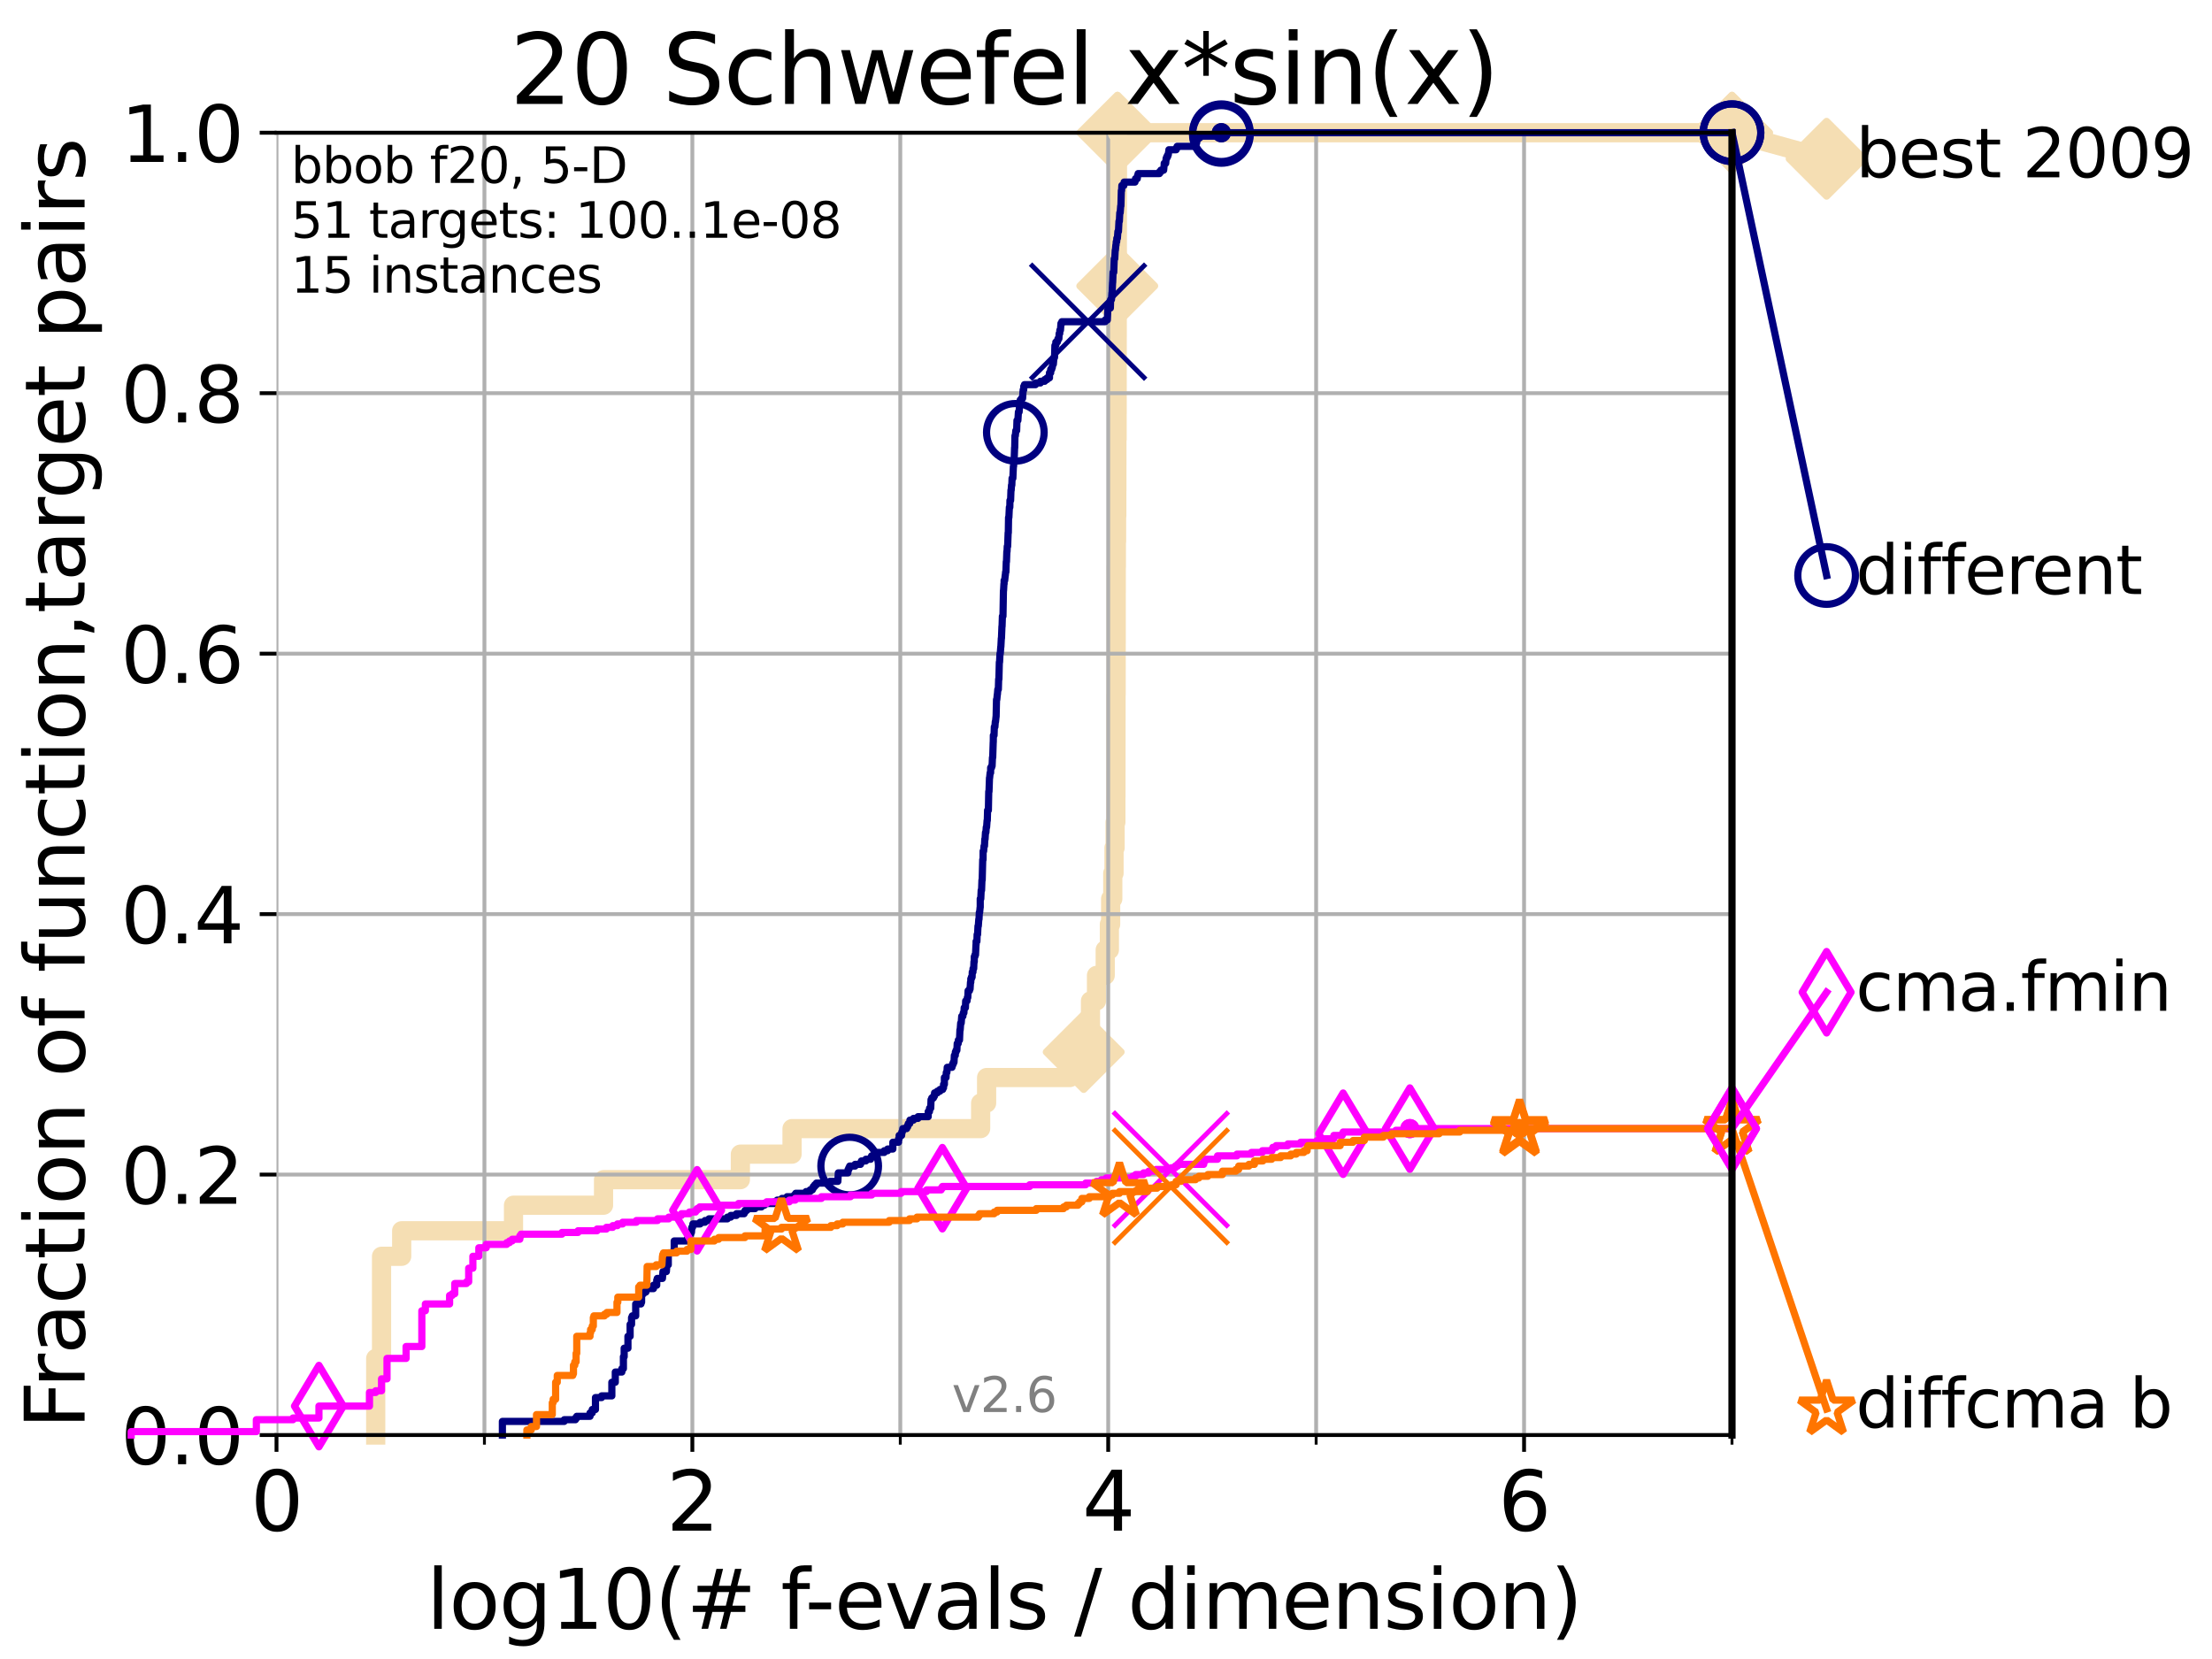 <?xml version="1.0" encoding="utf-8" standalone="no"?>
<!DOCTYPE svg PUBLIC "-//W3C//DTD SVG 1.1//EN"
  "http://www.w3.org/Graphics/SVG/1.1/DTD/svg11.dtd">
<svg height="345.6pt" version="1.1" viewBox="0 0 460.8 345.6" width="460.8pt" xmlns="http://www.w3.org/2000/svg" xmlns:xlink="http://www.w3.org/1999/xlink">
 <defs>
  <style type="text/css">*{stroke-linecap:butt;stroke-linejoin:round;}</style>
 </defs>
 <g id="figure_1">
  <g id="patch_1">
   <path d="M 0 345.6 
L 460.8 345.6 
L 460.8 0 
L 0 0 
z
" style="fill:#ffffff;"/>
  </g>
  <g id="axes_1">
   <g id="patch_2">
    <path d="M 57.6 298.944 
L 360.806 298.944 
L 360.806 27.648 
L 57.6 27.648 
z
" style="fill:#ffffff;"/>
   </g>
   <g id="line2d_1">
    <path d="M 78.267 298.944 
L 78.267 282.985 
L 79.481 282.985 
L 79.481 261.707 
L 83.678 261.707 
L 83.678 256.388 
L 106.974 256.388 
L 106.974 251.068 
L 125.729 251.068 
L 125.729 245.749 
L 154.234 245.749 
L 154.234 240.429 
L 164.997 240.429 
L 164.997 235.11 
L 204.285 235.11 
L 204.285 229.79 
L 205.529 229.79 
L 205.529 224.471 
L 222.886 224.471 
L 222.886 219.151 
L 225.753 219.151 
L 225.753 213.832 
L 227.169 213.832 
L 227.169 208.512 
L 228.42 208.512 
L 228.42 203.192 
L 230.235 203.192 
L 230.235 197.873 
L 231.104 197.873 
L 231.104 192.553 
L 231.366 192.553 
L 231.366 187.234 
L 231.813 187.234 
L 231.813 181.914 
L 232.072 181.914 
L 232.072 176.595 
L 232.297 176.595 
L 232.297 171.275 
L 232.455 171.275 
L 232.455 165.956 
L 232.472 165.956 
L 232.472 160.636 
L 232.479 160.636 
L 232.479 155.317 
L 232.484 155.317 
L 232.484 149.997 
L 232.491 149.997 
L 232.491 144.678 
L 232.514 144.678 
L 232.514 139.358 
L 232.518 139.358 
L 232.518 134.039 
L 232.526 134.039 
L 232.526 128.719 
L 232.528 128.719 
L 232.528 123.4 
L 232.537 123.4 
L 232.537 118.08 
L 232.56 118.08 
L 232.56 112.76 
L 232.606 112.76 
L 232.606 107.441 
L 232.65 107.441 
L 232.65 102.121 
L 232.665 102.121 
L 232.665 96.802 
L 232.67 96.802 
L 232.67 91.482 
L 232.714 91.482 
L 232.714 86.163 
L 232.723 86.163 
L 232.723 80.843 
L 232.727 80.843 
L 232.727 75.524 
L 232.733 75.524 
L 232.733 70.204 
L 232.738 70.204 
L 232.738 64.885 
L 232.746 64.885 
L 232.746 59.565 
L 232.76 59.565 
L 232.76 54.246 
L 232.769 54.246 
L 232.769 48.926 
L 232.773 48.926 
L 232.773 43.607 
L 232.78 43.607 
L 232.78 38.287 
L 232.787 38.287 
L 232.787 32.968 
L 232.792 32.968 
L 232.792 27.648 
L 360.806 27.648 
" style="fill:none;stroke:#f5deb3;stroke-linecap:square;stroke-width:4;"/>
   </g>
   <g id="line2d_2">
    <defs>
     <path d="M -0 7.778 
L 7.778 0 
L 0 -7.778 
L -7.778 -0 
z
" id="me1cb94f74c" style="stroke:#f5deb3;stroke-linejoin:miter;stroke-width:1.5;"/>
    </defs>
    <g>
     <use style="fill:#f5deb3;stroke:#f5deb3;stroke-linejoin:miter;stroke-width:1.5;" x="225.753" xlink:href="#me1cb94f74c" y="219.151"/>
     <use style="fill:#f5deb3;stroke:#f5deb3;stroke-linejoin:miter;stroke-width:1.5;" x="232.746" xlink:href="#me1cb94f74c" y="59.565"/>
     <use style="fill:#f5deb3;stroke:#f5deb3;stroke-linejoin:miter;stroke-width:1.5;" x="232.792" xlink:href="#me1cb94f74c" y="27.648"/>
     <use style="fill:#f5deb3;stroke:#f5deb3;stroke-linejoin:miter;stroke-width:1.5;" x="232.792" xlink:href="#me1cb94f74c" y="27.648"/>
     <use style="fill:#f5deb3;stroke:#f5deb3;stroke-linejoin:miter;stroke-width:1.5;" x="360.806" xlink:href="#me1cb94f74c" y="27.648"/>
    </g>
   </g>
   <g id="line2d_3">
    <path style="fill:none;stroke:#f5deb3;stroke-linecap:square;stroke-width:4;"/>
    <g/>
   </g>
   <g id="line2d_4">
    <path d="M 360.806 27.648 
L 380.515 33.074 
" style="fill:none;stroke:#f5deb3;stroke-linecap:square;stroke-width:4;"/>
    <g>
     <use style="fill:#f5deb3;stroke:#f5deb3;stroke-linejoin:miter;stroke-width:1.5;" x="360.806" xlink:href="#me1cb94f74c" y="27.648"/>
     <use style="fill:#f5deb3;stroke:#f5deb3;stroke-linejoin:miter;stroke-width:1.5;" x="380.515" xlink:href="#me1cb94f74c" y="33.074"/>
    </g>
   </g>
   <g id="matplotlib.axis_1">
    <g id="xtick_1">
     <g id="line2d_5">
      <path clip-path="url(#p27fbb42e26)" d="M 57.6 298.944 
L 57.6 27.648 
" style="fill:none;stroke:#b0b0b0;stroke-linecap:square;stroke-width:0.8;"/>
     </g>
     <g id="line2d_6">
      <defs>
       <path d="M 0 0 
L 0 3.5 
" id="mc6f9a152b2" style="stroke:#000000;stroke-width:0.8;"/>
      </defs>
      <g>
       <use style="stroke:#000000;stroke-width:0.8;" x="57.6" xlink:href="#mc6f9a152b2" y="298.944"/>
      </g>
     </g>
     <g id="text_1">
      <!-- 0 -->
      <g transform="translate(52.192 318.861)scale(0.17 -0.17)">
       <defs>
        <path d="M 2034 4250 
Q 1547 4250 1301 3770 
Q 1056 3291 1056 2328 
Q 1056 1369 1301 889 
Q 1547 409 2034 409 
Q 2525 409 2770 889 
Q 3016 1369 3016 2328 
Q 3016 3291 2770 3770 
Q 2525 4250 2034 4250 
z
M 2034 4750 
Q 2819 4750 3233 4129 
Q 3647 3509 3647 2328 
Q 3647 1150 3233 529 
Q 2819 -91 2034 -91 
Q 1250 -91 836 529 
Q 422 1150 422 2328 
Q 422 3509 836 4129 
Q 1250 4750 2034 4750 
z
" id="DejaVuSans-30" transform="scale(0.016)"/>
       </defs>
       <use xlink:href="#DejaVuSans-30"/>
      </g>
     </g>
    </g>
    <g id="xtick_2">
     <g id="line2d_7">
      <path clip-path="url(#p27fbb42e26)" d="M 144.23 298.944 
L 144.23 27.648 
" style="fill:none;stroke:#b0b0b0;stroke-linecap:square;stroke-width:0.8;"/>
     </g>
     <g id="line2d_8">
      <g>
       <use style="stroke:#000000;stroke-width:0.8;" x="144.23" xlink:href="#mc6f9a152b2" y="298.944"/>
      </g>
     </g>
     <g id="text_2">
      <!-- 2 -->
      <g transform="translate(138.822 318.861)scale(0.17 -0.17)">
       <defs>
        <path d="M 1228 531 
L 3431 531 
L 3431 0 
L 469 0 
L 469 531 
Q 828 903 1448 1529 
Q 2069 2156 2228 2338 
Q 2531 2678 2651 2914 
Q 2772 3150 2772 3378 
Q 2772 3750 2511 3984 
Q 2250 4219 1831 4219 
Q 1534 4219 1204 4116 
Q 875 4013 500 3803 
L 500 4441 
Q 881 4594 1212 4672 
Q 1544 4750 1819 4750 
Q 2544 4750 2975 4387 
Q 3406 4025 3406 3419 
Q 3406 3131 3298 2873 
Q 3191 2616 2906 2266 
Q 2828 2175 2409 1742 
Q 1991 1309 1228 531 
z
" id="DejaVuSans-32" transform="scale(0.016)"/>
       </defs>
       <use xlink:href="#DejaVuSans-32"/>
      </g>
     </g>
    </g>
    <g id="xtick_3">
     <g id="line2d_9">
      <path clip-path="url(#p27fbb42e26)" d="M 230.861 298.944 
L 230.861 27.648 
" style="fill:none;stroke:#b0b0b0;stroke-linecap:square;stroke-width:0.8;"/>
     </g>
     <g id="line2d_10">
      <g>
       <use style="stroke:#000000;stroke-width:0.8;" x="230.861" xlink:href="#mc6f9a152b2" y="298.944"/>
      </g>
     </g>
     <g id="text_3">
      <!-- 4 -->
      <g transform="translate(225.453 318.861)scale(0.17 -0.17)">
       <defs>
        <path d="M 2419 4116 
L 825 1625 
L 2419 1625 
L 2419 4116 
z
M 2253 4666 
L 3047 4666 
L 3047 1625 
L 3713 1625 
L 3713 1100 
L 3047 1100 
L 3047 0 
L 2419 0 
L 2419 1100 
L 313 1100 
L 313 1709 
L 2253 4666 
z
" id="DejaVuSans-34" transform="scale(0.016)"/>
       </defs>
       <use xlink:href="#DejaVuSans-34"/>
      </g>
     </g>
    </g>
    <g id="xtick_4">
     <g id="line2d_11">
      <path clip-path="url(#p27fbb42e26)" d="M 317.491 298.944 
L 317.491 27.648 
" style="fill:none;stroke:#b0b0b0;stroke-linecap:square;stroke-width:0.8;"/>
     </g>
     <g id="line2d_12">
      <g>
       <use style="stroke:#000000;stroke-width:0.8;" x="317.491" xlink:href="#mc6f9a152b2" y="298.944"/>
      </g>
     </g>
     <g id="text_4">
      <!-- 6 -->
      <g transform="translate(312.083 318.861)scale(0.17 -0.17)">
       <defs>
        <path d="M 2113 2584 
Q 1688 2584 1439 2293 
Q 1191 2003 1191 1497 
Q 1191 994 1439 701 
Q 1688 409 2113 409 
Q 2538 409 2786 701 
Q 3034 994 3034 1497 
Q 3034 2003 2786 2293 
Q 2538 2584 2113 2584 
z
M 3366 4563 
L 3366 3988 
Q 3128 4100 2886 4159 
Q 2644 4219 2406 4219 
Q 1781 4219 1451 3797 
Q 1122 3375 1075 2522 
Q 1259 2794 1537 2939 
Q 1816 3084 2150 3084 
Q 2853 3084 3261 2657 
Q 3669 2231 3669 1497 
Q 3669 778 3244 343 
Q 2819 -91 2113 -91 
Q 1303 -91 875 529 
Q 447 1150 447 2328 
Q 447 3434 972 4092 
Q 1497 4750 2381 4750 
Q 2619 4750 2861 4703 
Q 3103 4656 3366 4563 
z
" id="DejaVuSans-36" transform="scale(0.016)"/>
       </defs>
       <use xlink:href="#DejaVuSans-36"/>
      </g>
     </g>
    </g>
    <g id="xtick_5">
     <g id="line2d_13">
      <path clip-path="url(#p27fbb42e26)" d="M 100.915 298.944 
L 100.915 27.648 
" style="fill:none;stroke:#b0b0b0;stroke-linecap:square;stroke-width:0.8;"/>
     </g>
     <g id="line2d_14">
      <defs>
       <path d="M 0 0 
L 0 2 
" id="m152e34fc7e" style="stroke:#000000;stroke-width:0.6;"/>
      </defs>
      <g>
       <use style="stroke:#000000;stroke-width:0.6;" x="100.915" xlink:href="#m152e34fc7e" y="298.944"/>
      </g>
     </g>
    </g>
    <g id="xtick_6">
     <g id="line2d_15">
      <path clip-path="url(#p27fbb42e26)" d="M 187.546 298.944 
L 187.546 27.648 
" style="fill:none;stroke:#b0b0b0;stroke-linecap:square;stroke-width:0.8;"/>
     </g>
     <g id="line2d_16">
      <g>
       <use style="stroke:#000000;stroke-width:0.6;" x="187.546" xlink:href="#m152e34fc7e" y="298.944"/>
      </g>
     </g>
    </g>
    <g id="xtick_7">
     <g id="line2d_17">
      <path clip-path="url(#p27fbb42e26)" d="M 274.176 298.944 
L 274.176 27.648 
" style="fill:none;stroke:#b0b0b0;stroke-linecap:square;stroke-width:0.8;"/>
     </g>
     <g id="line2d_18">
      <g>
       <use style="stroke:#000000;stroke-width:0.6;" x="274.176" xlink:href="#m152e34fc7e" y="298.944"/>
      </g>
     </g>
    </g>
    <g id="xtick_8">
     <g id="line2d_19">
      <path clip-path="url(#p27fbb42e26)" d="M 360.806 298.944 
L 360.806 27.648 
" style="fill:none;stroke:#b0b0b0;stroke-linecap:square;stroke-width:0.8;"/>
     </g>
     <g id="line2d_20">
      <g>
       <use style="stroke:#000000;stroke-width:0.6;" x="360.806" xlink:href="#m152e34fc7e" y="298.944"/>
      </g>
     </g>
    </g>
    <g id="text_5">
     <!-- log10(# f-evals / dimension) -->
     <g transform="translate(88.823 339.314)scale(0.17 -0.17)">
      <defs>
       <path d="M 603 4863 
L 1178 4863 
L 1178 0 
L 603 0 
L 603 4863 
z
" id="DejaVuSans-6c" transform="scale(0.016)"/>
       <path d="M 1959 3097 
Q 1497 3097 1228 2736 
Q 959 2375 959 1747 
Q 959 1119 1226 758 
Q 1494 397 1959 397 
Q 2419 397 2687 759 
Q 2956 1122 2956 1747 
Q 2956 2369 2687 2733 
Q 2419 3097 1959 3097 
z
M 1959 3584 
Q 2709 3584 3137 3096 
Q 3566 2609 3566 1747 
Q 3566 888 3137 398 
Q 2709 -91 1959 -91 
Q 1206 -91 779 398 
Q 353 888 353 1747 
Q 353 2609 779 3096 
Q 1206 3584 1959 3584 
z
" id="DejaVuSans-6f" transform="scale(0.016)"/>
       <path d="M 2906 1791 
Q 2906 2416 2648 2759 
Q 2391 3103 1925 3103 
Q 1463 3103 1205 2759 
Q 947 2416 947 1791 
Q 947 1169 1205 825 
Q 1463 481 1925 481 
Q 2391 481 2648 825 
Q 2906 1169 2906 1791 
z
M 3481 434 
Q 3481 -459 3084 -895 
Q 2688 -1331 1869 -1331 
Q 1566 -1331 1297 -1286 
Q 1028 -1241 775 -1147 
L 775 -588 
Q 1028 -725 1275 -790 
Q 1522 -856 1778 -856 
Q 2344 -856 2625 -561 
Q 2906 -266 2906 331 
L 2906 616 
Q 2728 306 2450 153 
Q 2172 0 1784 0 
Q 1141 0 747 490 
Q 353 981 353 1791 
Q 353 2603 747 3093 
Q 1141 3584 1784 3584 
Q 2172 3584 2450 3431 
Q 2728 3278 2906 2969 
L 2906 3500 
L 3481 3500 
L 3481 434 
z
" id="DejaVuSans-67" transform="scale(0.016)"/>
       <path d="M 794 531 
L 1825 531 
L 1825 4091 
L 703 3866 
L 703 4441 
L 1819 4666 
L 2450 4666 
L 2450 531 
L 3481 531 
L 3481 0 
L 794 0 
L 794 531 
z
" id="DejaVuSans-31" transform="scale(0.016)"/>
       <path d="M 1984 4856 
Q 1566 4138 1362 3434 
Q 1159 2731 1159 2009 
Q 1159 1288 1364 580 
Q 1569 -128 1984 -844 
L 1484 -844 
Q 1016 -109 783 600 
Q 550 1309 550 2009 
Q 550 2706 781 3412 
Q 1013 4119 1484 4856 
L 1984 4856 
z
" id="DejaVuSans-28" transform="scale(0.016)"/>
       <path d="M 3272 2816 
L 2363 2816 
L 2100 1772 
L 3016 1772 
L 3272 2816 
z
M 2803 4594 
L 2478 3297 
L 3391 3297 
L 3719 4594 
L 4219 4594 
L 3897 3297 
L 4872 3297 
L 4872 2816 
L 3775 2816 
L 3519 1772 
L 4513 1772 
L 4513 1294 
L 3397 1294 
L 3072 0 
L 2572 0 
L 2894 1294 
L 1978 1294 
L 1656 0 
L 1153 0 
L 1478 1294 
L 494 1294 
L 494 1772 
L 1594 1772 
L 1856 2816 
L 850 2816 
L 850 3297 
L 1978 3297 
L 2297 4594 
L 2803 4594 
z
" id="DejaVuSans-23" transform="scale(0.016)"/>
       <path id="DejaVuSans-20" transform="scale(0.016)"/>
       <path d="M 2375 4863 
L 2375 4384 
L 1825 4384 
Q 1516 4384 1395 4259 
Q 1275 4134 1275 3809 
L 1275 3500 
L 2222 3500 
L 2222 3053 
L 1275 3053 
L 1275 0 
L 697 0 
L 697 3053 
L 147 3053 
L 147 3500 
L 697 3500 
L 697 3744 
Q 697 4328 969 4595 
Q 1241 4863 1831 4863 
L 2375 4863 
z
" id="DejaVuSans-66" transform="scale(0.016)"/>
       <path d="M 313 2009 
L 1997 2009 
L 1997 1497 
L 313 1497 
L 313 2009 
z
" id="DejaVuSans-2d" transform="scale(0.016)"/>
       <path d="M 3597 1894 
L 3597 1613 
L 953 1613 
Q 991 1019 1311 708 
Q 1631 397 2203 397 
Q 2534 397 2845 478 
Q 3156 559 3463 722 
L 3463 178 
Q 3153 47 2828 -22 
Q 2503 -91 2169 -91 
Q 1331 -91 842 396 
Q 353 884 353 1716 
Q 353 2575 817 3079 
Q 1281 3584 2069 3584 
Q 2775 3584 3186 3129 
Q 3597 2675 3597 1894 
z
M 3022 2063 
Q 3016 2534 2758 2815 
Q 2500 3097 2075 3097 
Q 1594 3097 1305 2825 
Q 1016 2553 972 2059 
L 3022 2063 
z
" id="DejaVuSans-65" transform="scale(0.016)"/>
       <path d="M 191 3500 
L 800 3500 
L 1894 563 
L 2988 3500 
L 3597 3500 
L 2284 0 
L 1503 0 
L 191 3500 
z
" id="DejaVuSans-76" transform="scale(0.016)"/>
       <path d="M 2194 1759 
Q 1497 1759 1228 1600 
Q 959 1441 959 1056 
Q 959 750 1161 570 
Q 1363 391 1709 391 
Q 2188 391 2477 730 
Q 2766 1069 2766 1631 
L 2766 1759 
L 2194 1759 
z
M 3341 1997 
L 3341 0 
L 2766 0 
L 2766 531 
Q 2569 213 2275 61 
Q 1981 -91 1556 -91 
Q 1019 -91 701 211 
Q 384 513 384 1019 
Q 384 1609 779 1909 
Q 1175 2209 1959 2209 
L 2766 2209 
L 2766 2266 
Q 2766 2663 2505 2880 
Q 2244 3097 1772 3097 
Q 1472 3097 1187 3025 
Q 903 2953 641 2809 
L 641 3341 
Q 956 3463 1253 3523 
Q 1550 3584 1831 3584 
Q 2591 3584 2966 3190 
Q 3341 2797 3341 1997 
z
" id="DejaVuSans-61" transform="scale(0.016)"/>
       <path d="M 2834 3397 
L 2834 2853 
Q 2591 2978 2328 3040 
Q 2066 3103 1784 3103 
Q 1356 3103 1142 2972 
Q 928 2841 928 2578 
Q 928 2378 1081 2264 
Q 1234 2150 1697 2047 
L 1894 2003 
Q 2506 1872 2764 1633 
Q 3022 1394 3022 966 
Q 3022 478 2636 193 
Q 2250 -91 1575 -91 
Q 1294 -91 989 -36 
Q 684 19 347 128 
L 347 722 
Q 666 556 975 473 
Q 1284 391 1588 391 
Q 1994 391 2212 530 
Q 2431 669 2431 922 
Q 2431 1156 2273 1281 
Q 2116 1406 1581 1522 
L 1381 1569 
Q 847 1681 609 1914 
Q 372 2147 372 2553 
Q 372 3047 722 3315 
Q 1072 3584 1716 3584 
Q 2034 3584 2315 3537 
Q 2597 3491 2834 3397 
z
" id="DejaVuSans-73" transform="scale(0.016)"/>
       <path d="M 1625 4666 
L 2156 4666 
L 531 -594 
L 0 -594 
L 1625 4666 
z
" id="DejaVuSans-2f" transform="scale(0.016)"/>
       <path d="M 2906 2969 
L 2906 4863 
L 3481 4863 
L 3481 0 
L 2906 0 
L 2906 525 
Q 2725 213 2448 61 
Q 2172 -91 1784 -91 
Q 1150 -91 751 415 
Q 353 922 353 1747 
Q 353 2572 751 3078 
Q 1150 3584 1784 3584 
Q 2172 3584 2448 3432 
Q 2725 3281 2906 2969 
z
M 947 1747 
Q 947 1113 1208 752 
Q 1469 391 1925 391 
Q 2381 391 2643 752 
Q 2906 1113 2906 1747 
Q 2906 2381 2643 2742 
Q 2381 3103 1925 3103 
Q 1469 3103 1208 2742 
Q 947 2381 947 1747 
z
" id="DejaVuSans-64" transform="scale(0.016)"/>
       <path d="M 603 3500 
L 1178 3500 
L 1178 0 
L 603 0 
L 603 3500 
z
M 603 4863 
L 1178 4863 
L 1178 4134 
L 603 4134 
L 603 4863 
z
" id="DejaVuSans-69" transform="scale(0.016)"/>
       <path d="M 3328 2828 
Q 3544 3216 3844 3400 
Q 4144 3584 4550 3584 
Q 5097 3584 5394 3201 
Q 5691 2819 5691 2113 
L 5691 0 
L 5113 0 
L 5113 2094 
Q 5113 2597 4934 2840 
Q 4756 3084 4391 3084 
Q 3944 3084 3684 2787 
Q 3425 2491 3425 1978 
L 3425 0 
L 2847 0 
L 2847 2094 
Q 2847 2600 2669 2842 
Q 2491 3084 2119 3084 
Q 1678 3084 1418 2786 
Q 1159 2488 1159 1978 
L 1159 0 
L 581 0 
L 581 3500 
L 1159 3500 
L 1159 2956 
Q 1356 3278 1631 3431 
Q 1906 3584 2284 3584 
Q 2666 3584 2933 3390 
Q 3200 3197 3328 2828 
z
" id="DejaVuSans-6d" transform="scale(0.016)"/>
       <path d="M 3513 2113 
L 3513 0 
L 2938 0 
L 2938 2094 
Q 2938 2591 2744 2837 
Q 2550 3084 2163 3084 
Q 1697 3084 1428 2787 
Q 1159 2491 1159 1978 
L 1159 0 
L 581 0 
L 581 3500 
L 1159 3500 
L 1159 2956 
Q 1366 3272 1645 3428 
Q 1925 3584 2291 3584 
Q 2894 3584 3203 3211 
Q 3513 2838 3513 2113 
z
" id="DejaVuSans-6e" transform="scale(0.016)"/>
       <path d="M 513 4856 
L 1013 4856 
Q 1481 4119 1714 3412 
Q 1947 2706 1947 2009 
Q 1947 1309 1714 600 
Q 1481 -109 1013 -844 
L 513 -844 
Q 928 -128 1133 580 
Q 1338 1288 1338 2009 
Q 1338 2731 1133 3434 
Q 928 4138 513 4856 
z
" id="DejaVuSans-29" transform="scale(0.016)"/>
      </defs>
      <use xlink:href="#DejaVuSans-6c"/>
      <use x="27.783" xlink:href="#DejaVuSans-6f"/>
      <use x="88.965" xlink:href="#DejaVuSans-67"/>
      <use x="152.441" xlink:href="#DejaVuSans-31"/>
      <use x="216.064" xlink:href="#DejaVuSans-30"/>
      <use x="279.688" xlink:href="#DejaVuSans-28"/>
      <use x="318.701" xlink:href="#DejaVuSans-23"/>
      <use x="402.49" xlink:href="#DejaVuSans-20"/>
      <use x="434.277" xlink:href="#DejaVuSans-66"/>
      <use x="463.982" xlink:href="#DejaVuSans-2d"/>
      <use x="500.066" xlink:href="#DejaVuSans-65"/>
      <use x="561.59" xlink:href="#DejaVuSans-76"/>
      <use x="620.77" xlink:href="#DejaVuSans-61"/>
      <use x="682.049" xlink:href="#DejaVuSans-6c"/>
      <use x="709.832" xlink:href="#DejaVuSans-73"/>
      <use x="761.932" xlink:href="#DejaVuSans-20"/>
      <use x="793.719" xlink:href="#DejaVuSans-2f"/>
      <use x="827.41" xlink:href="#DejaVuSans-20"/>
      <use x="859.197" xlink:href="#DejaVuSans-64"/>
      <use x="922.674" xlink:href="#DejaVuSans-69"/>
      <use x="950.457" xlink:href="#DejaVuSans-6d"/>
      <use x="1047.869" xlink:href="#DejaVuSans-65"/>
      <use x="1109.393" xlink:href="#DejaVuSans-6e"/>
      <use x="1172.771" xlink:href="#DejaVuSans-73"/>
      <use x="1224.871" xlink:href="#DejaVuSans-69"/>
      <use x="1252.654" xlink:href="#DejaVuSans-6f"/>
      <use x="1313.836" xlink:href="#DejaVuSans-6e"/>
      <use x="1377.215" xlink:href="#DejaVuSans-29"/>
     </g>
    </g>
   </g>
   <g id="matplotlib.axis_2">
    <g id="ytick_1">
     <g id="line2d_21">
      <path clip-path="url(#p27fbb42e26)" d="M 57.6 298.944 
L 360.806 298.944 
" style="fill:none;stroke:#b0b0b0;stroke-linecap:square;stroke-width:0.8;"/>
     </g>
     <g id="line2d_22">
      <defs>
       <path d="M 0 0 
L -3.5 0 
" id="mc906538fb5" style="stroke:#000000;stroke-width:0.8;"/>
      </defs>
      <g>
       <use style="stroke:#000000;stroke-width:0.8;" x="57.6" xlink:href="#mc906538fb5" y="298.944"/>
      </g>
     </g>
     <g id="text_6">
      <!-- 0.0 -->
      <g transform="translate(25.155 305.023)scale(0.16 -0.16)">
       <defs>
        <path d="M 684 794 
L 1344 794 
L 1344 0 
L 684 0 
L 684 794 
z
" id="DejaVuSans-2e" transform="scale(0.016)"/>
       </defs>
       <use xlink:href="#DejaVuSans-30"/>
       <use x="63.623" xlink:href="#DejaVuSans-2e"/>
       <use x="95.41" xlink:href="#DejaVuSans-30"/>
      </g>
     </g>
    </g>
    <g id="ytick_2">
     <g id="line2d_23">
      <path clip-path="url(#p27fbb42e26)" d="M 57.6 244.685 
L 360.806 244.685 
" style="fill:none;stroke:#b0b0b0;stroke-linecap:square;stroke-width:0.8;"/>
     </g>
     <g id="line2d_24">
      <g>
       <use style="stroke:#000000;stroke-width:0.8;" x="57.6" xlink:href="#mc906538fb5" y="244.685"/>
      </g>
     </g>
     <g id="text_7">
      <!-- 0.2 -->
      <g transform="translate(25.155 250.764)scale(0.16 -0.16)">
       <use xlink:href="#DejaVuSans-30"/>
       <use x="63.623" xlink:href="#DejaVuSans-2e"/>
       <use x="95.41" xlink:href="#DejaVuSans-32"/>
      </g>
     </g>
    </g>
    <g id="ytick_3">
     <g id="line2d_25">
      <path clip-path="url(#p27fbb42e26)" d="M 57.6 190.426 
L 360.806 190.426 
" style="fill:none;stroke:#b0b0b0;stroke-linecap:square;stroke-width:0.8;"/>
     </g>
     <g id="line2d_26">
      <g>
       <use style="stroke:#000000;stroke-width:0.8;" x="57.6" xlink:href="#mc906538fb5" y="190.426"/>
      </g>
     </g>
     <g id="text_8">
      <!-- 0.4 -->
      <g transform="translate(25.155 196.504)scale(0.16 -0.16)">
       <use xlink:href="#DejaVuSans-30"/>
       <use x="63.623" xlink:href="#DejaVuSans-2e"/>
       <use x="95.41" xlink:href="#DejaVuSans-34"/>
      </g>
     </g>
    </g>
    <g id="ytick_4">
     <g id="line2d_27">
      <path clip-path="url(#p27fbb42e26)" d="M 57.6 136.166 
L 360.806 136.166 
" style="fill:none;stroke:#b0b0b0;stroke-linecap:square;stroke-width:0.8;"/>
     </g>
     <g id="line2d_28">
      <g>
       <use style="stroke:#000000;stroke-width:0.8;" x="57.6" xlink:href="#mc906538fb5" y="136.166"/>
      </g>
     </g>
     <g id="text_9">
      <!-- 0.6 -->
      <g transform="translate(25.155 142.245)scale(0.16 -0.16)">
       <use xlink:href="#DejaVuSans-30"/>
       <use x="63.623" xlink:href="#DejaVuSans-2e"/>
       <use x="95.41" xlink:href="#DejaVuSans-36"/>
      </g>
     </g>
    </g>
    <g id="ytick_5">
     <g id="line2d_29">
      <path clip-path="url(#p27fbb42e26)" d="M 57.6 81.907 
L 360.806 81.907 
" style="fill:none;stroke:#b0b0b0;stroke-linecap:square;stroke-width:0.8;"/>
     </g>
     <g id="line2d_30">
      <g>
       <use style="stroke:#000000;stroke-width:0.8;" x="57.6" xlink:href="#mc906538fb5" y="81.907"/>
      </g>
     </g>
     <g id="text_10">
      <!-- 0.8 -->
      <g transform="translate(25.155 87.986)scale(0.16 -0.16)">
       <defs>
        <path d="M 2034 2216 
Q 1584 2216 1326 1975 
Q 1069 1734 1069 1313 
Q 1069 891 1326 650 
Q 1584 409 2034 409 
Q 2484 409 2743 651 
Q 3003 894 3003 1313 
Q 3003 1734 2745 1975 
Q 2488 2216 2034 2216 
z
M 1403 2484 
Q 997 2584 770 2862 
Q 544 3141 544 3541 
Q 544 4100 942 4425 
Q 1341 4750 2034 4750 
Q 2731 4750 3128 4425 
Q 3525 4100 3525 3541 
Q 3525 3141 3298 2862 
Q 3072 2584 2669 2484 
Q 3125 2378 3379 2068 
Q 3634 1759 3634 1313 
Q 3634 634 3220 271 
Q 2806 -91 2034 -91 
Q 1263 -91 848 271 
Q 434 634 434 1313 
Q 434 1759 690 2068 
Q 947 2378 1403 2484 
z
M 1172 3481 
Q 1172 3119 1398 2916 
Q 1625 2713 2034 2713 
Q 2441 2713 2670 2916 
Q 2900 3119 2900 3481 
Q 2900 3844 2670 4047 
Q 2441 4250 2034 4250 
Q 1625 4250 1398 4047 
Q 1172 3844 1172 3481 
z
" id="DejaVuSans-38" transform="scale(0.016)"/>
       </defs>
       <use xlink:href="#DejaVuSans-30"/>
       <use x="63.623" xlink:href="#DejaVuSans-2e"/>
       <use x="95.41" xlink:href="#DejaVuSans-38"/>
      </g>
     </g>
    </g>
    <g id="ytick_6">
     <g id="line2d_31">
      <path clip-path="url(#p27fbb42e26)" d="M 57.6 27.648 
L 360.806 27.648 
" style="fill:none;stroke:#b0b0b0;stroke-linecap:square;stroke-width:0.8;"/>
     </g>
     <g id="line2d_32">
      <g>
       <use style="stroke:#000000;stroke-width:0.8;" x="57.6" xlink:href="#mc906538fb5" y="27.648"/>
      </g>
     </g>
     <g id="text_11">
      <!-- 1.0 -->
      <g transform="translate(25.155 33.727)scale(0.16 -0.16)">
       <use xlink:href="#DejaVuSans-31"/>
       <use x="63.623" xlink:href="#DejaVuSans-2e"/>
       <use x="95.41" xlink:href="#DejaVuSans-30"/>
      </g>
     </g>
    </g>
    <g id="text_12">
     <!-- Fraction of function,target pairs -->
     <g transform="translate(17.62 297.681)rotate(-90)scale(0.17 -0.17)">
      <defs>
       <path d="M 628 4666 
L 3309 4666 
L 3309 4134 
L 1259 4134 
L 1259 2759 
L 3109 2759 
L 3109 2228 
L 1259 2228 
L 1259 0 
L 628 0 
L 628 4666 
z
" id="DejaVuSans-46" transform="scale(0.016)"/>
       <path d="M 2631 2963 
Q 2534 3019 2420 3045 
Q 2306 3072 2169 3072 
Q 1681 3072 1420 2755 
Q 1159 2438 1159 1844 
L 1159 0 
L 581 0 
L 581 3500 
L 1159 3500 
L 1159 2956 
Q 1341 3275 1631 3429 
Q 1922 3584 2338 3584 
Q 2397 3584 2469 3576 
Q 2541 3569 2628 3553 
L 2631 2963 
z
" id="DejaVuSans-72" transform="scale(0.016)"/>
       <path d="M 3122 3366 
L 3122 2828 
Q 2878 2963 2633 3030 
Q 2388 3097 2138 3097 
Q 1578 3097 1268 2742 
Q 959 2388 959 1747 
Q 959 1106 1268 751 
Q 1578 397 2138 397 
Q 2388 397 2633 464 
Q 2878 531 3122 666 
L 3122 134 
Q 2881 22 2623 -34 
Q 2366 -91 2075 -91 
Q 1284 -91 818 406 
Q 353 903 353 1747 
Q 353 2603 823 3093 
Q 1294 3584 2113 3584 
Q 2378 3584 2631 3529 
Q 2884 3475 3122 3366 
z
" id="DejaVuSans-63" transform="scale(0.016)"/>
       <path d="M 1172 4494 
L 1172 3500 
L 2356 3500 
L 2356 3053 
L 1172 3053 
L 1172 1153 
Q 1172 725 1289 603 
Q 1406 481 1766 481 
L 2356 481 
L 2356 0 
L 1766 0 
Q 1100 0 847 248 
Q 594 497 594 1153 
L 594 3053 
L 172 3053 
L 172 3500 
L 594 3500 
L 594 4494 
L 1172 4494 
z
" id="DejaVuSans-74" transform="scale(0.016)"/>
       <path d="M 544 1381 
L 544 3500 
L 1119 3500 
L 1119 1403 
Q 1119 906 1312 657 
Q 1506 409 1894 409 
Q 2359 409 2629 706 
Q 2900 1003 2900 1516 
L 2900 3500 
L 3475 3500 
L 3475 0 
L 2900 0 
L 2900 538 
Q 2691 219 2414 64 
Q 2138 -91 1772 -91 
Q 1169 -91 856 284 
Q 544 659 544 1381 
z
M 1991 3584 
L 1991 3584 
z
" id="DejaVuSans-75" transform="scale(0.016)"/>
       <path d="M 750 794 
L 1409 794 
L 1409 256 
L 897 -744 
L 494 -744 
L 750 256 
L 750 794 
z
" id="DejaVuSans-2c" transform="scale(0.016)"/>
       <path d="M 1159 525 
L 1159 -1331 
L 581 -1331 
L 581 3500 
L 1159 3500 
L 1159 2969 
Q 1341 3281 1617 3432 
Q 1894 3584 2278 3584 
Q 2916 3584 3314 3078 
Q 3713 2572 3713 1747 
Q 3713 922 3314 415 
Q 2916 -91 2278 -91 
Q 1894 -91 1617 61 
Q 1341 213 1159 525 
z
M 3116 1747 
Q 3116 2381 2855 2742 
Q 2594 3103 2138 3103 
Q 1681 3103 1420 2742 
Q 1159 2381 1159 1747 
Q 1159 1113 1420 752 
Q 1681 391 2138 391 
Q 2594 391 2855 752 
Q 3116 1113 3116 1747 
z
" id="DejaVuSans-70" transform="scale(0.016)"/>
      </defs>
      <use xlink:href="#DejaVuSans-46"/>
      <use x="50.27" xlink:href="#DejaVuSans-72"/>
      <use x="91.383" xlink:href="#DejaVuSans-61"/>
      <use x="152.662" xlink:href="#DejaVuSans-63"/>
      <use x="207.643" xlink:href="#DejaVuSans-74"/>
      <use x="246.852" xlink:href="#DejaVuSans-69"/>
      <use x="274.635" xlink:href="#DejaVuSans-6f"/>
      <use x="335.816" xlink:href="#DejaVuSans-6e"/>
      <use x="399.195" xlink:href="#DejaVuSans-20"/>
      <use x="430.982" xlink:href="#DejaVuSans-6f"/>
      <use x="492.164" xlink:href="#DejaVuSans-66"/>
      <use x="527.369" xlink:href="#DejaVuSans-20"/>
      <use x="559.156" xlink:href="#DejaVuSans-66"/>
      <use x="594.361" xlink:href="#DejaVuSans-75"/>
      <use x="657.74" xlink:href="#DejaVuSans-6e"/>
      <use x="721.119" xlink:href="#DejaVuSans-63"/>
      <use x="776.1" xlink:href="#DejaVuSans-74"/>
      <use x="815.309" xlink:href="#DejaVuSans-69"/>
      <use x="843.092" xlink:href="#DejaVuSans-6f"/>
      <use x="904.273" xlink:href="#DejaVuSans-6e"/>
      <use x="967.652" xlink:href="#DejaVuSans-2c"/>
      <use x="999.439" xlink:href="#DejaVuSans-74"/>
      <use x="1038.648" xlink:href="#DejaVuSans-61"/>
      <use x="1099.928" xlink:href="#DejaVuSans-72"/>
      <use x="1139.291" xlink:href="#DejaVuSans-67"/>
      <use x="1202.768" xlink:href="#DejaVuSans-65"/>
      <use x="1264.291" xlink:href="#DejaVuSans-74"/>
      <use x="1303.5" xlink:href="#DejaVuSans-20"/>
      <use x="1335.287" xlink:href="#DejaVuSans-70"/>
      <use x="1398.764" xlink:href="#DejaVuSans-61"/>
      <use x="1460.043" xlink:href="#DejaVuSans-69"/>
      <use x="1487.826" xlink:href="#DejaVuSans-72"/>
      <use x="1528.939" xlink:href="#DejaVuSans-73"/>
     </g>
    </g>
   </g>
   <g id="line2d_33">
    <defs>
     <path d="M 0 1.5 
C 0.398 1.5 0.779 1.342 1.061 1.061 
C 1.342 0.779 1.5 0.398 1.5 0 
C 1.5 -0.398 1.342 -0.779 1.061 -1.061 
C 0.779 -1.342 0.398 -1.5 0 -1.5 
C -0.398 -1.5 -0.779 -1.342 -1.061 -1.061 
C -1.342 -0.779 -1.5 -0.398 -1.5 0 
C -1.5 0.398 -1.342 0.779 -1.061 1.061 
C -0.779 1.342 -0.398 1.5 0 1.5 
z
" id="m3e34301c65" style="stroke:#f5deb3;"/>
    </defs>
    <g>
     <use style="fill:#f5deb3;stroke:#f5deb3;" x="232.792" xlink:href="#m3e34301c65" y="27.648"/>
     <use style="fill:#f5deb3;stroke:#f5deb3;" x="232.792" xlink:href="#m3e34301c65" y="27.648"/>
    </g>
   </g>
   <g id="line2d_34">
    <defs>
     <path d="M 0 1.5 
C 0.398 1.5 0.779 1.342 1.061 1.061 
C 1.342 0.779 1.5 0.398 1.5 0 
C 1.5 -0.398 1.342 -0.779 1.061 -1.061 
C 0.779 -1.342 0.398 -1.5 0 -1.5 
C -0.398 -1.5 -0.779 -1.342 -1.061 -1.061 
C -1.342 -0.779 -1.5 -0.398 -1.5 0 
C -1.5 0.398 -1.342 0.779 -1.061 1.061 
C -0.779 1.342 -0.398 1.5 0 1.5 
z
" id="m4bcee825fd" style="stroke:#000080;"/>
    </defs>
    <g>
     <use style="fill:#000080;stroke:#000080;" x="254.433" xlink:href="#m4bcee825fd" y="27.648"/>
     <use style="fill:#000080;stroke:#000080;" x="254.433" xlink:href="#m4bcee825fd" y="27.648"/>
    </g>
   </g>
   <g id="line2d_35">
    <path d="M 104.656 298.944 
L 104.656 296.107 
L 117.54 296.107 
L 117.54 295.752 
L 119.876 295.752 
L 119.876 295.398 
L 120.149 295.398 
L 120.149 295.043 
L 122.913 295.043 
L 122.913 294.334 
L 123.375 294.334 
L 123.375 293.624 
L 124.047 293.624 
L 124.047 291.142 
L 125.322 291.142 
L 125.322 290.787 
L 127.458 290.787 
L 127.458 287.95 
L 128.178 287.95 
L 128.178 285.822 
L 129.541 285.822 
L 129.541 285.113 
L 129.866 285.113 
L 129.866 282.631 
L 130.027 282.631 
L 130.027 280.858 
L 130.811 280.858 
L 130.811 278.375 
L 131.266 278.375 
L 131.266 275.893 
L 131.564 275.893 
L 131.564 274.474 
L 131.711 274.474 
L 131.711 274.12 
L 132.429 274.12 
L 132.429 271.637 
L 133.524 271.637 
L 133.524 271.282 
L 133.656 271.282 
L 133.656 269.509 
L 134.048 269.509 
L 134.048 269.155 
L 134.558 269.155 
L 134.558 268.445 
L 136.127 268.445 
L 136.127 267.736 
L 136.809 267.736 
L 136.809 266.672 
L 136.92 266.672 
L 136.92 266.318 
L 137.998 266.318 
L 138.103 264.899 
L 138.819 264.899 
L 138.919 263.48 
L 139.216 263.48 
L 139.216 260.998 
L 140.266 260.998 
L 140.266 260.643 
L 140.451 260.643 
L 140.451 258.516 
L 143.106 258.516 
L 143.106 258.161 
L 143.502 258.161 
L 143.502 257.097 
L 143.889 257.097 
L 143.889 256.742 
L 144.041 256.742 
L 144.117 255.678 
L 144.268 255.678 
L 144.343 254.969 
L 145.852 254.969 
L 145.852 254.615 
L 146.86 254.615 
L 146.86 254.26 
L 147.691 254.26 
L 147.691 253.905 
L 151.529 253.905 
L 151.529 253.551 
L 152.23 253.551 
L 152.23 253.196 
L 153.421 253.196 
L 153.421 252.841 
L 155.014 252.841 
L 155.014 252.487 
L 155.225 252.487 
L 155.225 252.132 
L 155.599 252.132 
L 155.599 251.778 
L 157.288 251.778 
L 157.288 251.423 
L 158.63 251.423 
L 158.63 251.068 
L 159.25 251.068 
L 159.25 250.714 
L 161.331 250.714 
L 161.331 250.359 
L 161.899 250.359 
L 161.899 250.004 
L 162.901 250.004 
L 162.901 249.65 
L 163.958 249.65 
L 163.958 249.295 
L 165.477 249.295 
L 165.477 248.94 
L 165.767 248.94 
L 165.767 248.586 
L 167.915 248.586 
L 167.915 248.231 
L 168.75 248.231 
L 168.75 247.877 
L 169.235 247.877 
L 169.235 247.522 
L 169.433 247.522 
L 169.433 247.167 
L 169.726 247.167 
L 169.726 246.813 
L 170.072 246.813 
L 170.072 246.458 
L 172.864 246.458 
L 172.864 246.103 
L 174.544 246.103 
L 174.634 244.33 
L 176.632 244.33 
L 176.672 243.621 
L 176.832 243.621 
L 176.832 243.266 
L 177.004 243.266 
L 177.004 242.912 
L 178.13 242.912 
L 178.13 242.557 
L 179.262 242.557 
L 179.262 242.202 
L 179.448 242.202 
L 179.448 241.848 
L 180.362 241.848 
L 180.362 241.493 
L 181.371 241.493 
L 181.371 241.138 
L 181.569 241.138 
L 181.569 240.784 
L 182.506 240.784 
L 182.506 240.075 
L 184.198 240.075 
L 184.198 239.72 
L 184.904 239.72 
L 184.904 239.365 
L 185.997 239.365 
L 185.997 237.947 
L 187.177 237.947 
L 187.177 237.237 
L 187.307 237.237 
L 187.307 236.528 
L 187.826 236.528 
L 187.863 235.819 
L 187.973 235.819 
L 188.076 235.11 
L 188.871 235.11 
L 188.871 234.755 
L 189.08 234.755 
L 189.08 234.4 
L 189.218 234.4 
L 189.218 234.046 
L 189.526 234.046 
L 189.553 233.336 
L 190.295 233.336 
L 190.295 232.982 
L 191.234 232.982 
L 191.234 232.627 
L 193.36 232.627 
L 193.36 231.563 
L 193.624 231.563 
L 193.645 230.854 
L 193.889 230.854 
L 193.953 229.081 
L 194.102 229.081 
L 194.102 228.726 
L 194.455 228.726 
L 194.455 228.372 
L 194.652 228.372 
L 194.688 227.662 
L 195.271 227.662 
L 195.271 227.308 
L 195.817 227.308 
L 195.817 226.953 
L 196.385 226.953 
L 196.385 226.598 
L 196.558 226.598 
L 196.558 225.889 
L 196.734 225.889 
L 196.734 224.471 
L 197.077 224.471 
L 197.127 223.407 
L 197.258 223.407 
L 197.325 222.343 
L 198.318 222.343 
L 198.318 221.988 
L 198.433 221.988 
L 198.433 221.634 
L 198.592 221.634 
L 198.592 221.279 
L 198.738 221.279 
L 198.809 219.86 
L 199.006 219.86 
L 199.018 219.151 
L 199.161 219.151 
L 199.161 218.796 
L 199.335 218.796 
L 199.403 217.378 
L 199.614 217.378 
L 199.642 216.669 
L 199.881 216.669 
L 199.971 214.541 
L 200.025 214.541 
L 200.126 213.122 
L 200.237 213.122 
L 200.344 211.704 
L 200.583 211.704 
L 200.665 210.994 
L 200.8 210.994 
L 200.859 209.931 
L 201.113 209.931 
L 201.165 208.512 
L 201.451 208.512 
L 201.515 207.803 
L 201.608 207.803 
L 201.672 206.384 
L 201.961 206.384 
L 201.961 206.03 
L 202.086 206.03 
L 202.17 204.611 
L 202.235 204.611 
L 202.235 203.902 
L 202.359 203.902 
L 202.359 203.547 
L 202.509 203.547 
L 202.539 202.483 
L 202.688 202.483 
L 202.698 201.774 
L 202.836 201.774 
L 202.892 200.355 
L 202.959 200.355 
L 202.959 199.291 
L 203.088 199.291 
L 203.088 198.937 
L 203.216 198.937 
L 203.317 196.809 
L 203.339 196.809 
L 203.339 196.1 
L 203.511 196.1 
L 203.553 194.681 
L 203.646 194.681 
L 203.735 192.908 
L 203.799 192.908 
L 203.9 191.49 
L 203.947 191.49 
L 204.01 190.071 
L 204.076 190.071 
L 204.178 189.007 
L 204.2 189.007 
L 204.2 187.234 
L 204.315 187.234 
L 204.395 185.461 
L 204.478 185.461 
L 204.557 183.333 
L 204.609 183.333 
L 204.718 179.077 
L 204.79 179.077 
L 204.802 177.304 
L 204.91 177.304 
L 204.993 176.24 
L 205.085 176.24 
L 205.148 174.822 
L 205.207 174.822 
L 205.295 173.403 
L 205.385 173.403 
L 205.455 172.339 
L 205.525 172.339 
L 205.628 170.921 
L 205.672 170.921 
L 205.732 168.793 
L 205.897 168.793 
L 205.973 164.892 
L 206.027 164.892 
L 206.128 162.055 
L 206.156 162.055 
L 206.262 160.991 
L 206.362 160.991 
L 206.37 159.927 
L 206.558 159.927 
L 206.558 159.572 
L 206.672 159.572 
L 206.748 157.799 
L 206.8 157.799 
L 206.905 154.607 
L 206.918 154.607 
L 206.934 153.189 
L 207.079 153.189 
L 207.137 151.416 
L 207.259 151.416 
L 207.336 150.352 
L 207.383 150.352 
L 207.493 149.288 
L 207.508 149.288 
L 207.591 145.742 
L 207.651 145.742 
L 207.754 144.678 
L 207.774 144.678 
L 207.862 143.614 
L 207.974 143.614 
L 208.037 141.486 
L 208.09 141.486 
L 208.181 137.94 
L 208.226 137.94 
L 208.316 136.166 
L 208.371 136.166 
L 208.48 134.748 
L 208.5 134.748 
L 208.593 132.975 
L 208.623 132.975 
L 208.723 130.492 
L 208.748 130.492 
L 208.818 128.364 
L 208.937 128.364 
L 209.033 123.045 
L 209.057 123.045 
L 209.136 121.626 
L 209.172 121.626 
L 209.172 120.917 
L 209.295 120.917 
L 209.406 119.853 
L 209.423 119.853 
L 209.491 119.144 
L 209.549 119.144 
L 209.624 117.016 
L 209.666 117.016 
L 209.742 114.888 
L 209.784 114.888 
L 209.828 113.824 
L 209.908 113.824 
L 210.013 110.987 
L 210.05 110.987 
L 210.102 107.796 
L 210.167 107.796 
L 210.271 105.668 
L 210.365 105.668 
L 210.39 104.249 
L 210.528 104.249 
L 210.601 102.121 
L 210.647 102.121 
L 210.718 101.058 
L 210.781 101.058 
L 210.832 99.639 
L 210.997 99.639 
L 211.107 97.157 
L 211.143 97.157 
L 211.235 95.738 
L 211.272 95.738 
L 211.359 93.256 
L 211.386 93.256 
L 211.433 90.773 
L 211.515 90.773 
L 211.612 89.709 
L 211.785 89.709 
L 211.853 87.581 
L 212.046 87.581 
L 212.154 85.808 
L 212.304 85.808 
L 212.415 83.68 
L 212.529 83.68 
L 212.529 83.326 
L 212.794 83.326 
L 212.794 82.971 
L 213.027 82.971 
L 213.108 81.553 
L 213.143 81.553 
L 213.143 81.198 
L 213.262 81.198 
L 213.262 80.489 
L 213.415 80.489 
L 213.415 80.134 
L 215.716 80.134 
L 215.716 79.779 
L 216.737 79.779 
L 216.737 79.425 
L 217.632 79.425 
L 217.632 79.07 
L 218.131 79.07 
L 218.131 78.715 
L 218.625 78.715 
L 218.625 77.652 
L 218.877 77.652 
L 218.877 76.942 
L 219.091 76.942 
L 219.091 76.588 
L 219.207 76.588 
L 219.291 75.878 
L 219.43 75.878 
L 219.523 74.814 
L 219.549 74.814 
L 219.549 74.46 
L 219.677 74.46 
L 219.757 71.977 
L 219.946 71.977 
L 219.946 71.268 
L 220.266 71.268 
L 220.266 70.914 
L 220.392 70.914 
L 220.392 70.559 
L 220.586 70.559 
L 220.639 69.495 
L 220.76 69.495 
L 220.785 68.786 
L 220.914 68.786 
L 221.017 67.367 
L 221.202 67.367 
L 221.202 67.013 
L 230.217 67.013 
L 230.217 66.658 
L 230.678 66.658 
L 230.777 64.53 
L 230.868 64.53 
L 230.868 64.175 
L 231.31 64.175 
L 231.367 62.402 
L 231.542 62.402 
L 231.649 60.984 
L 231.675 60.984 
L 231.77 58.856 
L 231.79 58.856 
L 231.873 56.728 
L 232.012 56.728 
L 232.115 53.891 
L 232.224 53.891 
L 232.317 52.118 
L 232.358 52.118 
L 232.455 51.054 
L 232.49 51.054 
L 232.535 50.345 
L 232.627 50.345 
L 232.652 49.635 
L 232.773 49.635 
L 232.881 48.217 
L 232.994 48.217 
L 233.102 46.089 
L 233.184 46.089 
L 233.273 44.316 
L 233.356 44.316 
L 233.462 42.897 
L 233.506 42.897 
L 233.595 39.706 
L 233.65 39.706 
L 233.704 38.642 
L 234.126 38.642 
L 234.177 37.932 
L 236.437 37.932 
L 236.548 37.223 
L 236.913 37.223 
L 236.987 36.514 
L 237.096 36.514 
L 237.096 36.159 
L 241.536 36.159 
L 241.536 35.805 
L 241.824 35.805 
L 241.824 35.45 
L 242.41 35.45 
L 242.512 34.386 
L 242.524 34.386 
L 242.524 34.031 
L 242.834 34.031 
L 242.929 32.968 
L 243.067 32.968 
L 243.067 32.613 
L 243.254 32.613 
L 243.254 32.258 
L 243.373 32.258 
L 243.46 31.549 
L 243.504 31.549 
L 243.504 31.194 
L 245.019 31.194 
L 245.019 30.84 
L 245.22 30.84 
L 245.22 30.485 
L 248.912 30.485 
L 248.912 30.13 
L 249.071 30.13 
L 249.071 29.776 
L 249.289 29.776 
L 249.333 29.067 
L 249.544 29.067 
L 249.544 28.712 
L 249.939 28.712 
L 249.939 28.357 
L 254.428 28.357 
L 254.433 27.648 
L 360.806 27.648 
L 360.806 27.648 
" style="fill:none;stroke:#000080;stroke-linecap:square;stroke-width:1.5;"/>
   </g>
   <g id="line2d_36">
    <defs>
     <path d="M 0 6 
C 1.591 6 3.117 5.368 4.243 4.243 
C 5.368 3.117 6 1.591 6 0 
C 6 -1.591 5.368 -3.117 4.243 -4.243 
C 3.117 -5.368 1.591 -6 0 -6 
C -1.591 -6 -3.117 -5.368 -4.243 -4.243 
C -5.368 -3.117 -6 -1.591 -6 0 
C -6 1.591 -5.368 3.117 -4.243 4.243 
C -3.117 5.368 -1.591 6 0 6 
z
" id="me17c2281f6" style="stroke:#000080;stroke-width:1.5;"/>
    </defs>
    <g>
     <use style="fill-opacity:0;stroke:#000080;stroke-width:1.5;" x="177.004" xlink:href="#me17c2281f6" y="242.912"/>
     <use style="fill-opacity:0;stroke:#000080;stroke-width:1.5;" x="211.515" xlink:href="#me17c2281f6" y="90.064"/>
     <use style="fill-opacity:0;stroke:#000080;stroke-width:1.5;" x="254.433" xlink:href="#me17c2281f6" y="28.003"/>
     <use style="fill-opacity:0;stroke:#000080;stroke-width:1.5;" x="254.433" xlink:href="#me17c2281f6" y="27.648"/>
     <use style="fill-opacity:0;stroke:#000080;stroke-width:1.5;" x="360.806" xlink:href="#me17c2281f6" y="27.648"/>
    </g>
   </g>
   <g id="line2d_37">
    <path style="fill:none;stroke:#000080;stroke-linecap:square;stroke-width:1.5;"/>
    <g/>
   </g>
   <g id="line2d_38">
    <path clip-path="url(#p27fbb42e26)" d="M 226.673 67.013 
" style="fill:none;stroke:#000080;stroke-linecap:square;stroke-width:1.5;"/>
    <defs>
     <path d="M -12 12 
L 12 -12 
M -12 -12 
L 12 12 
" id="m4fa172473f" style="stroke:#000080;"/>
    </defs>
    <g clip-path="url(#p27fbb42e26)">
     <use style="fill:#000080;stroke:#000080;" x="226.673" xlink:href="#m4fa172473f" y="67.013"/>
    </g>
   </g>
   <g id="line2d_39">
    <defs>
     <path d="M 0 1.5 
C 0.398 1.5 0.779 1.342 1.061 1.061 
C 1.342 0.779 1.5 0.398 1.5 0 
C 1.5 -0.398 1.342 -0.779 1.061 -1.061 
C 0.779 -1.342 0.398 -1.5 0 -1.5 
C -0.398 -1.5 -0.779 -1.342 -1.061 -1.061 
C -1.342 -0.779 -1.5 -0.398 -1.5 0 
C -1.5 0.398 -1.342 0.779 -1.061 1.061 
C -0.779 1.342 -0.398 1.5 0 1.5 
z
" id="me4a945ee3e" style="stroke:#ff00ff;"/>
    </defs>
    <g>
     <use style="fill:#ff00ff;stroke:#ff00ff;" x="293.698" xlink:href="#me4a945ee3e" y="235.11"/>
     <use style="fill:#ff00ff;stroke:#ff00ff;" x="293.698" xlink:href="#me4a945ee3e" y="235.11"/>
    </g>
   </g>
   <g id="line2d_40">
    <path d="M 27.324 298.944 
L 27.324 298.235 
L 53.402 298.235 
L 53.402 295.752 
L 61.03 295.752 
L 61.03 295.398 
L 66.441 295.398 
L 66.441 292.915 
L 76.969 292.915 
L 76.969 290.078 
L 78.267 290.078 
L 78.267 289.723 
L 79.481 289.723 
L 79.481 287.241 
L 80.621 287.241 
L 80.621 282.985 
L 84.596 282.985 
L 84.596 280.503 
L 87.876 280.503 
L 87.876 273.056 
L 88.614 273.056 
L 88.614 271.637 
L 93.66 271.637 
L 93.66 269.864 
L 94.206 269.864 
L 94.206 269.509 
L 94.736 269.509 
L 94.736 267.381 
L 97.182 267.381 
L 97.182 267.027 
L 97.635 267.027 
L 97.635 264.19 
L 98.51 264.19 
L 98.51 261.707 
L 99.751 261.707 
L 99.751 259.934 
L 101.288 259.934 
L 101.288 259.225 
L 105.559 259.225 
L 105.559 258.87 
L 106.138 258.87 
L 106.138 258.516 
L 106.699 258.516 
L 106.699 258.161 
L 108.29 258.161 
L 108.29 257.452 
L 108.543 257.452 
L 108.543 257.097 
L 117.068 257.097 
L 117.068 256.742 
L 120.418 256.742 
L 120.418 256.388 
L 124.374 256.388 
L 124.374 256.033 
L 126.323 256.033 
L 126.323 255.678 
L 127.641 255.678 
L 127.641 255.324 
L 128.615 255.324 
L 128.615 254.969 
L 129.704 254.969 
L 129.704 254.615 
L 132.569 254.615 
L 132.569 254.26 
L 136.975 254.26 
L 136.975 253.905 
L 139.314 253.905 
L 139.314 253.551 
L 140.906 253.551 
L 140.906 253.196 
L 141.953 253.196 
L 141.953 252.841 
L 143.619 252.841 
L 143.619 252.487 
L 144.896 252.487 
L 144.896 252.132 
L 145.22 252.132 
L 145.22 251.778 
L 145.748 251.778 
L 145.748 251.423 
L 149.137 251.423 
L 149.137 251.068 
L 153.832 251.068 
L 153.832 250.714 
L 159.701 250.714 
L 159.701 250.359 
L 164.44 250.359 
L 164.44 250.004 
L 165.659 250.004 
L 165.659 249.65 
L 171.119 249.65 
L 171.119 249.295 
L 177.168 249.295 
L 177.168 248.94 
L 181.61 248.94 
L 181.61 248.586 
L 187.729 248.586 
L 187.729 248.231 
L 193.012 248.231 
L 193.012 247.877 
L 196.06 247.877 
L 196.06 247.522 
L 196.312 247.522 
L 196.312 247.167 
L 214.495 247.167 
L 214.495 246.813 
L 226.164 246.813 
L 226.164 246.458 
L 228.428 246.458 
L 228.428 246.103 
L 229.446 246.103 
L 229.446 245.749 
L 230.443 245.749 
L 230.443 245.394 
L 235.952 245.394 
L 235.952 245.039 
L 236.571 245.039 
L 236.571 244.685 
L 238.228 244.685 
L 238.228 244.33 
L 239.299 244.33 
L 239.299 243.976 
L 240.813 243.976 
L 240.813 243.621 
L 244.03 243.621 
L 244.03 243.266 
L 244.834 243.266 
L 244.834 242.912 
L 245.327 242.912 
L 245.327 242.557 
L 250.753 242.557 
L 250.756 241.848 
L 251.071 241.848 
L 251.071 241.493 
L 253.633 241.493 
L 253.634 240.784 
L 257.677 240.784 
L 257.677 240.429 
L 260.68 240.429 
L 260.68 240.075 
L 262.965 240.075 
L 262.965 239.72 
L 264.988 239.72 
L 264.988 239.365 
L 265.155 239.365 
L 265.155 239.011 
L 265.84 239.011 
L 265.84 238.656 
L 268.288 238.656 
L 268.288 238.301 
L 270.946 238.301 
L 270.946 237.947 
L 274.369 237.947 
L 274.369 237.592 
L 275.818 237.592 
L 275.818 237.237 
L 277.859 237.237 
L 277.86 236.528 
L 279.605 236.528 
L 279.605 236.174 
L 279.8 236.174 
L 279.8 235.819 
L 290.775 235.819 
L 290.775 235.464 
L 293.698 235.464 
L 293.698 235.11 
L 360.806 235.11 
L 360.806 235.11 
" style="fill:none;stroke:#ff00ff;stroke-linecap:square;stroke-width:1.5;"/>
   </g>
   <g id="line2d_41">
    <defs>
     <path d="M -0 8.485 
L 5.091 0 
L 0 -8.485 
L -5.091 -0 
z
" id="m28864497ef" style="stroke:#ff00ff;stroke-linejoin:miter;stroke-width:1.5;"/>
    </defs>
    <g>
     <use style="fill-opacity:0;stroke:#ff00ff;stroke-linejoin:miter;stroke-width:1.5;" x="66.441" xlink:href="#m28864497ef" y="292.915"/>
     <use style="fill-opacity:0;stroke:#ff00ff;stroke-linejoin:miter;stroke-width:1.5;" x="145.22" xlink:href="#m28864497ef" y="252.132"/>
     <use style="fill-opacity:0;stroke:#ff00ff;stroke-linejoin:miter;stroke-width:1.5;" x="196.312" xlink:href="#m28864497ef" y="247.522"/>
     <use style="fill-opacity:0;stroke:#ff00ff;stroke-linejoin:miter;stroke-width:1.5;" x="279.8" xlink:href="#m28864497ef" y="236.174"/>
     <use style="fill-opacity:0;stroke:#ff00ff;stroke-linejoin:miter;stroke-width:1.5;" x="293.698" xlink:href="#m28864497ef" y="235.11"/>
     <use style="fill-opacity:0;stroke:#ff00ff;stroke-linejoin:miter;stroke-width:1.5;" x="360.806" xlink:href="#m28864497ef" y="235.11"/>
    </g>
   </g>
   <g id="line2d_42">
    <path style="fill:none;stroke:#ff00ff;stroke-linecap:square;stroke-width:1.5;"/>
    <g/>
   </g>
   <g id="line2d_43">
    <path clip-path="url(#p27fbb42e26)" d="M 243.907 243.621 
" style="fill:none;stroke:#ff00ff;stroke-linecap:square;stroke-width:1.5;"/>
    <defs>
     <path d="M -12 12 
L 12 -12 
M -12 -12 
L 12 12 
" id="mb66c4e2019" style="stroke:#ff00ff;"/>
    </defs>
    <g clip-path="url(#p27fbb42e26)">
     <use style="fill:#ff00ff;stroke:#ff00ff;" x="243.907" xlink:href="#mb66c4e2019" y="243.621"/>
    </g>
   </g>
   <g id="line2d_44">
    <defs>
     <path d="M 0 1.5 
C 0.398 1.5 0.779 1.342 1.061 1.061 
C 1.342 0.779 1.5 0.398 1.5 0 
C 1.5 -0.398 1.342 -0.779 1.061 -1.061 
C 0.779 -1.342 0.398 -1.5 0 -1.5 
C -0.398 -1.5 -0.779 -1.342 -1.061 -1.061 
C -1.342 -0.779 -1.5 -0.398 -1.5 0 
C -1.5 0.398 -1.342 0.779 -1.061 1.061 
C -0.779 1.342 -0.398 1.5 0 1.5 
z
" id="m4ff96a29ee" style="stroke:#ff7500;"/>
    </defs>
    <g>
     <use style="fill:#ff7500;stroke:#ff7500;" x="316.544" xlink:href="#m4ff96a29ee" y="235.11"/>
     <use style="fill:#ff7500;stroke:#ff7500;" x="316.544" xlink:href="#m4ff96a29ee" y="235.11"/>
    </g>
   </g>
   <g id="line2d_45">
    <path d="M 109.757 298.944 
L 109.757 297.88 
L 110.675 297.88 
L 110.675 297.171 
L 111.762 297.171 
L 111.762 294.688 
L 115.051 294.688 
L 115.051 292.206 
L 115.227 292.206 
L 115.227 291.497 
L 115.747 291.497 
L 115.747 287.95 
L 116.086 287.95 
L 116.086 286.532 
L 119.319 286.532 
L 119.319 286.177 
L 119.46 286.177 
L 119.46 284.404 
L 119.739 284.404 
L 119.739 283.695 
L 120.013 283.695 
L 120.013 281.922 
L 120.149 281.922 
L 120.149 278.375 
L 122.913 278.375 
L 122.913 277.666 
L 123.03 277.666 
L 123.03 276.957 
L 123.375 276.957 
L 123.375 276.247 
L 123.601 276.247 
L 123.601 274.474 
L 123.714 274.474 
L 123.714 274.12 
L 125.929 274.12 
L 125.929 273.765 
L 126.421 273.765 
L 126.421 273.41 
L 128.528 273.41 
L 128.528 271.282 
L 128.701 271.282 
L 128.701 270.219 
L 133.052 270.219 
L 133.052 268.091 
L 133.323 268.091 
L 133.323 267.736 
L 134.746 267.736 
L 134.808 263.835 
L 136.697 263.835 
L 136.697 263.48 
L 137.893 263.48 
L 137.998 261.707 
L 138.051 261.707 
L 138.051 261.353 
L 138.207 261.353 
L 138.207 260.998 
L 140.951 260.998 
L 140.951 260.643 
L 143.106 260.643 
L 143.106 260.289 
L 143.927 260.289 
L 143.927 258.516 
L 148.815 258.516 
L 148.815 258.161 
L 149.708 258.161 
L 149.708 257.806 
L 155.183 257.806 
L 155.183 257.452 
L 159.368 257.452 
L 159.385 256.033 
L 162.803 256.033 
L 162.803 255.678 
L 173.085 255.678 
L 173.085 255.324 
L 174.393 255.324 
L 174.393 254.969 
L 175.567 254.969 
L 175.567 254.615 
L 185.247 254.615 
L 185.247 254.26 
L 189.475 254.26 
L 189.475 253.905 
L 191.025 253.905 
L 191.025 253.551 
L 203.805 253.551 
L 203.805 253.196 
L 204.061 253.196 
L 204.061 252.841 
L 207.102 252.841 
L 207.102 252.487 
L 207.715 252.487 
L 207.715 252.132 
L 215.872 252.132 
L 215.872 251.778 
L 221.562 251.778 
L 221.562 251.423 
L 222.151 251.423 
L 222.151 251.068 
L 224.566 251.068 
L 224.566 250.714 
L 224.903 250.714 
L 224.903 250.359 
L 225.372 250.359 
L 225.373 249.65 
L 226.921 249.65 
L 226.921 249.295 
L 231.098 249.295 
L 231.098 248.94 
L 231.717 248.94 
L 231.717 248.586 
L 233.206 248.586 
L 233.206 248.231 
L 239.015 248.231 
L 239.015 247.522 
L 241.035 247.522 
L 241.035 247.167 
L 244.077 247.167 
L 244.077 246.813 
L 245.007 246.813 
L 245.007 246.103 
L 246.018 246.103 
L 246.018 245.749 
L 249.054 245.749 
L 249.054 245.394 
L 249.75 245.394 
L 249.75 245.039 
L 251.613 245.039 
L 251.613 244.685 
L 254.66 244.685 
L 254.66 243.976 
L 257.462 243.976 
L 257.462 243.621 
L 258.032 243.621 
L 258.046 242.912 
L 260.167 242.912 
L 260.167 242.557 
L 261.318 242.557 
L 261.318 241.848 
L 263.081 241.848 
L 263.081 241.493 
L 264.92 241.493 
L 264.92 241.138 
L 266.782 241.138 
L 266.782 240.784 
L 268.878 240.784 
L 268.878 240.429 
L 270.029 240.429 
L 270.029 240.075 
L 271.626 240.075 
L 271.626 239.72 
L 272.299 239.72 
L 272.299 239.011 
L 272.477 239.011 
L 272.477 238.656 
L 279.187 238.656 
L 279.187 237.947 
L 281.87 237.947 
L 281.87 237.592 
L 284.218 237.592 
L 284.218 236.883 
L 288.183 236.883 
L 288.183 236.528 
L 289.891 236.528 
L 289.891 236.174 
L 299.809 236.174 
L 299.809 235.819 
L 304.099 235.819 
L 304.099 235.464 
L 316.544 235.464 
L 316.544 235.11 
L 360.806 235.11 
L 360.806 235.11 
" style="fill:none;stroke:#ff7500;stroke-linecap:square;stroke-width:1.5;"/>
   </g>
   <g id="line2d_46">
    <defs>
     <path d="M 0 -6 
L -1.347 -1.854 
L -5.706 -1.854 
L -2.18 0.708 
L -3.527 4.854 
L -0 2.292 
L 3.527 4.854 
L 2.18 0.708 
L 5.706 -1.854 
L 1.347 -1.854 
z
" id="ma0daeb4735" style="stroke:#ff7500;stroke-linejoin:bevel;stroke-width:1.5;"/>
    </defs>
    <g>
     <use style="fill-opacity:0;stroke:#ff7500;stroke-linejoin:bevel;stroke-width:1.5;" x="162.803" xlink:href="#ma0daeb4735" y="255.678"/>
     <use style="fill-opacity:0;stroke:#ff7500;stroke-linejoin:bevel;stroke-width:1.5;" x="233.206" xlink:href="#ma0daeb4735" y="248.231"/>
     <use style="fill-opacity:0;stroke:#ff7500;stroke-linejoin:bevel;stroke-width:1.5;" x="316.544" xlink:href="#ma0daeb4735" y="235.464"/>
     <use style="fill-opacity:0;stroke:#ff7500;stroke-linejoin:bevel;stroke-width:1.5;" x="316.544" xlink:href="#ma0daeb4735" y="235.11"/>
     <use style="fill-opacity:0;stroke:#ff7500;stroke-linejoin:bevel;stroke-width:1.5;" x="360.806" xlink:href="#ma0daeb4735" y="235.11"/>
    </g>
   </g>
   <g id="line2d_47">
    <path style="fill:none;stroke:#ff7500;stroke-linecap:square;stroke-width:1.5;"/>
    <g/>
   </g>
   <g id="line2d_48">
    <path clip-path="url(#p27fbb42e26)" d="M 243.909 247.167 
" style="fill:none;stroke:#ff7500;stroke-linecap:square;stroke-width:1.5;"/>
    <defs>
     <path d="M -12 12 
L 12 -12 
M -12 -12 
L 12 12 
" id="m04178264ca" style="stroke:#ff7500;"/>
    </defs>
    <g clip-path="url(#p27fbb42e26)">
     <use style="fill:#ff7500;stroke:#ff7500;" x="243.909" xlink:href="#m04178264ca" y="247.167"/>
    </g>
   </g>
   <g id="line2d_49">
    <path d="M 360.806 235.11 
L 380.515 293.518 
" style="fill:none;stroke:#ff7500;stroke-linecap:square;stroke-width:1.5;"/>
    <g>
     <use style="fill-opacity:0;stroke:#ff7500;stroke-linejoin:bevel;stroke-width:1.5;" x="360.806" xlink:href="#ma0daeb4735" y="235.11"/>
     <use style="fill-opacity:0;stroke:#ff7500;stroke-linejoin:bevel;stroke-width:1.5;" x="380.515" xlink:href="#ma0daeb4735" y="293.518"/>
    </g>
   </g>
   <g id="line2d_50">
    <path d="M 360.806 235.11 
L 380.515 206.703 
" style="fill:none;stroke:#ff00ff;stroke-linecap:square;stroke-width:1.5;"/>
    <g>
     <use style="fill-opacity:0;stroke:#ff00ff;stroke-linejoin:miter;stroke-width:1.5;" x="360.806" xlink:href="#m28864497ef" y="235.11"/>
     <use style="fill-opacity:0;stroke:#ff00ff;stroke-linejoin:miter;stroke-width:1.5;" x="380.515" xlink:href="#m28864497ef" y="206.703"/>
    </g>
   </g>
   <g id="line2d_51">
    <path d="M 360.806 27.648 
L 380.515 119.889 
" style="fill:none;stroke:#000080;stroke-linecap:square;stroke-width:1.5;"/>
    <g>
     <use style="fill-opacity:0;stroke:#000080;stroke-width:1.5;" x="360.806" xlink:href="#me17c2281f6" y="27.648"/>
     <use style="fill-opacity:0;stroke:#000080;stroke-width:1.5;" x="380.515" xlink:href="#me17c2281f6" y="119.889"/>
    </g>
   </g>
   <g id="line2d_52">
    <path d="M 360.806 298.944 
L 360.806 27.648 
" style="fill:none;stroke:#000000;stroke-linecap:square;stroke-width:1.5;"/>
   </g>
   <g id="patch_3">
    <path d="M 57.6 298.944 
L 360.806 298.944 
" style="fill:none;stroke:#000000;stroke-linecap:square;stroke-linejoin:miter;stroke-width:0.8;"/>
   </g>
   <g id="patch_4">
    <path d="M 57.6 27.648 
L 360.806 27.648 
" style="fill:none;stroke:#000000;stroke-linecap:square;stroke-linejoin:miter;stroke-width:0.8;"/>
   </g>
   <g id="text_13">
    <!-- diffcma b -->
    <g transform="translate(386.579 297.381)scale(0.14 -0.14)">
     <defs>
      <path d="M 3116 1747 
Q 3116 2381 2855 2742 
Q 2594 3103 2138 3103 
Q 1681 3103 1420 2742 
Q 1159 2381 1159 1747 
Q 1159 1113 1420 752 
Q 1681 391 2138 391 
Q 2594 391 2855 752 
Q 3116 1113 3116 1747 
z
M 1159 2969 
Q 1341 3281 1617 3432 
Q 1894 3584 2278 3584 
Q 2916 3584 3314 3078 
Q 3713 2572 3713 1747 
Q 3713 922 3314 415 
Q 2916 -91 2278 -91 
Q 1894 -91 1617 61 
Q 1341 213 1159 525 
L 1159 0 
L 581 0 
L 581 4863 
L 1159 4863 
L 1159 2969 
z
" id="DejaVuSans-62" transform="scale(0.016)"/>
     </defs>
     <use xlink:href="#DejaVuSans-64"/>
     <use x="63.477" xlink:href="#DejaVuSans-69"/>
     <use x="91.26" xlink:href="#DejaVuSans-66"/>
     <use x="126.465" xlink:href="#DejaVuSans-66"/>
     <use x="161.67" xlink:href="#DejaVuSans-63"/>
     <use x="216.65" xlink:href="#DejaVuSans-6d"/>
     <use x="314.062" xlink:href="#DejaVuSans-61"/>
     <use x="375.342" xlink:href="#DejaVuSans-20"/>
     <use x="407.129" xlink:href="#DejaVuSans-62"/>
    </g>
   </g>
   <g id="text_14">
    <!-- cma.fmin  -->
    <g transform="translate(386.579 210.566)scale(0.14 -0.14)">
     <use xlink:href="#DejaVuSans-63"/>
     <use x="54.98" xlink:href="#DejaVuSans-6d"/>
     <use x="152.393" xlink:href="#DejaVuSans-61"/>
     <use x="213.672" xlink:href="#DejaVuSans-2e"/>
     <use x="245.459" xlink:href="#DejaVuSans-66"/>
     <use x="280.664" xlink:href="#DejaVuSans-6d"/>
     <use x="378.076" xlink:href="#DejaVuSans-69"/>
     <use x="405.859" xlink:href="#DejaVuSans-6e"/>
     <use x="469.238" xlink:href="#DejaVuSans-20"/>
    </g>
   </g>
   <g id="text_15">
    <!-- different -->
    <g transform="translate(386.579 123.752)scale(0.14 -0.14)">
     <use xlink:href="#DejaVuSans-64"/>
     <use x="63.477" xlink:href="#DejaVuSans-69"/>
     <use x="91.26" xlink:href="#DejaVuSans-66"/>
     <use x="126.465" xlink:href="#DejaVuSans-66"/>
     <use x="161.67" xlink:href="#DejaVuSans-65"/>
     <use x="223.193" xlink:href="#DejaVuSans-72"/>
     <use x="262.057" xlink:href="#DejaVuSans-65"/>
     <use x="323.58" xlink:href="#DejaVuSans-6e"/>
     <use x="386.959" xlink:href="#DejaVuSans-74"/>
    </g>
   </g>
   <g id="text_16">
    <!-- best 2009 -->
    <g transform="translate(386.579 36.937)scale(0.14 -0.14)">
     <defs>
      <path d="M 703 97 
L 703 672 
Q 941 559 1184 500 
Q 1428 441 1663 441 
Q 2288 441 2617 861 
Q 2947 1281 2994 2138 
Q 2813 1869 2534 1725 
Q 2256 1581 1919 1581 
Q 1219 1581 811 2004 
Q 403 2428 403 3163 
Q 403 3881 828 4315 
Q 1253 4750 1959 4750 
Q 2769 4750 3195 4129 
Q 3622 3509 3622 2328 
Q 3622 1225 3098 567 
Q 2575 -91 1691 -91 
Q 1453 -91 1209 -44 
Q 966 3 703 97 
z
M 1959 2075 
Q 2384 2075 2632 2365 
Q 2881 2656 2881 3163 
Q 2881 3666 2632 3958 
Q 2384 4250 1959 4250 
Q 1534 4250 1286 3958 
Q 1038 3666 1038 3163 
Q 1038 2656 1286 2365 
Q 1534 2075 1959 2075 
z
" id="DejaVuSans-39" transform="scale(0.016)"/>
     </defs>
     <use xlink:href="#DejaVuSans-62"/>
     <use x="63.477" xlink:href="#DejaVuSans-65"/>
     <use x="125" xlink:href="#DejaVuSans-73"/>
     <use x="177.1" xlink:href="#DejaVuSans-74"/>
     <use x="216.309" xlink:href="#DejaVuSans-20"/>
     <use x="248.096" xlink:href="#DejaVuSans-32"/>
     <use x="311.719" xlink:href="#DejaVuSans-30"/>
     <use x="375.342" xlink:href="#DejaVuSans-30"/>
     <use x="438.965" xlink:href="#DejaVuSans-39"/>
    </g>
   </g>
   <g id="text_17">
    <!-- bbob f20, 5-D -->
    <g transform="translate(60.632 38.111)scale(0.102 -0.102)">
     <defs>
      <path d="M 691 4666 
L 3169 4666 
L 3169 4134 
L 1269 4134 
L 1269 2991 
Q 1406 3038 1543 3061 
Q 1681 3084 1819 3084 
Q 2600 3084 3056 2656 
Q 3513 2228 3513 1497 
Q 3513 744 3044 326 
Q 2575 -91 1722 -91 
Q 1428 -91 1123 -41 
Q 819 9 494 109 
L 494 744 
Q 775 591 1075 516 
Q 1375 441 1709 441 
Q 2250 441 2565 725 
Q 2881 1009 2881 1497 
Q 2881 1984 2565 2268 
Q 2250 2553 1709 2553 
Q 1456 2553 1204 2497 
Q 953 2441 691 2322 
L 691 4666 
z
" id="DejaVuSans-35" transform="scale(0.016)"/>
      <path d="M 1259 4147 
L 1259 519 
L 2022 519 
Q 2988 519 3436 956 
Q 3884 1394 3884 2338 
Q 3884 3275 3436 3711 
Q 2988 4147 2022 4147 
L 1259 4147 
z
M 628 4666 
L 1925 4666 
Q 3281 4666 3915 4102 
Q 4550 3538 4550 2338 
Q 4550 1131 3912 565 
Q 3275 0 1925 0 
L 628 0 
L 628 4666 
z
" id="DejaVuSans-44" transform="scale(0.016)"/>
     </defs>
     <use xlink:href="#DejaVuSans-62"/>
     <use x="63.477" xlink:href="#DejaVuSans-62"/>
     <use x="126.953" xlink:href="#DejaVuSans-6f"/>
     <use x="188.135" xlink:href="#DejaVuSans-62"/>
     <use x="251.611" xlink:href="#DejaVuSans-20"/>
     <use x="283.398" xlink:href="#DejaVuSans-66"/>
     <use x="318.604" xlink:href="#DejaVuSans-32"/>
     <use x="382.227" xlink:href="#DejaVuSans-30"/>
     <use x="445.85" xlink:href="#DejaVuSans-2c"/>
     <use x="477.637" xlink:href="#DejaVuSans-20"/>
     <use x="509.424" xlink:href="#DejaVuSans-35"/>
     <use x="573.047" xlink:href="#DejaVuSans-2d"/>
     <use x="609.131" xlink:href="#DejaVuSans-44"/>
    </g>
    <!-- 51 targets: 100..1e-08 -->
    <g transform="translate(60.632 49.533)scale(0.102 -0.102)">
     <defs>
      <path d="M 750 794 
L 1409 794 
L 1409 0 
L 750 0 
L 750 794 
z
M 750 3309 
L 1409 3309 
L 1409 2516 
L 750 2516 
L 750 3309 
z
" id="DejaVuSans-3a" transform="scale(0.016)"/>
     </defs>
     <use xlink:href="#DejaVuSans-35"/>
     <use x="63.623" xlink:href="#DejaVuSans-31"/>
     <use x="127.246" xlink:href="#DejaVuSans-20"/>
     <use x="159.033" xlink:href="#DejaVuSans-74"/>
     <use x="198.242" xlink:href="#DejaVuSans-61"/>
     <use x="259.521" xlink:href="#DejaVuSans-72"/>
     <use x="298.885" xlink:href="#DejaVuSans-67"/>
     <use x="362.361" xlink:href="#DejaVuSans-65"/>
     <use x="423.885" xlink:href="#DejaVuSans-74"/>
     <use x="463.094" xlink:href="#DejaVuSans-73"/>
     <use x="515.193" xlink:href="#DejaVuSans-3a"/>
     <use x="548.885" xlink:href="#DejaVuSans-20"/>
     <use x="580.672" xlink:href="#DejaVuSans-31"/>
     <use x="644.295" xlink:href="#DejaVuSans-30"/>
     <use x="707.918" xlink:href="#DejaVuSans-30"/>
     <use x="771.541" xlink:href="#DejaVuSans-2e"/>
     <use x="803.328" xlink:href="#DejaVuSans-2e"/>
     <use x="835.115" xlink:href="#DejaVuSans-31"/>
     <use x="898.738" xlink:href="#DejaVuSans-65"/>
     <use x="960.262" xlink:href="#DejaVuSans-2d"/>
     <use x="996.346" xlink:href="#DejaVuSans-30"/>
     <use x="1059.969" xlink:href="#DejaVuSans-38"/>
    </g>
    <!-- 15 instances -->
    <g transform="translate(60.632 60.955)scale(0.102 -0.102)">
     <use xlink:href="#DejaVuSans-31"/>
     <use x="63.623" xlink:href="#DejaVuSans-35"/>
     <use x="127.246" xlink:href="#DejaVuSans-20"/>
     <use x="159.033" xlink:href="#DejaVuSans-69"/>
     <use x="186.816" xlink:href="#DejaVuSans-6e"/>
     <use x="250.195" xlink:href="#DejaVuSans-73"/>
     <use x="302.295" xlink:href="#DejaVuSans-74"/>
     <use x="341.504" xlink:href="#DejaVuSans-61"/>
     <use x="402.783" xlink:href="#DejaVuSans-6e"/>
     <use x="466.162" xlink:href="#DejaVuSans-63"/>
     <use x="521.143" xlink:href="#DejaVuSans-65"/>
     <use x="582.666" xlink:href="#DejaVuSans-73"/>
    </g>
   </g>
   <g id="text_18">
    <!-- v2.6 -->
    <g style="fill:#808080;" transform="translate(198.292 294.151)scale(0.1 -0.1)">
     <use xlink:href="#DejaVuSans-76"/>
     <use x="59.18" xlink:href="#DejaVuSans-32"/>
     <use x="122.803" xlink:href="#DejaVuSans-2e"/>
     <use x="154.59" xlink:href="#DejaVuSans-36"/>
    </g>
   </g>
   <g id="text_19">
    <!-- 20 Schwefel x*sin(x) -->
    <g transform="translate(106.189 21.648)scale(0.2 -0.2)">
     <defs>
      <path d="M 3425 4513 
L 3425 3897 
Q 3066 4069 2747 4153 
Q 2428 4238 2131 4238 
Q 1616 4238 1336 4038 
Q 1056 3838 1056 3469 
Q 1056 3159 1242 3001 
Q 1428 2844 1947 2747 
L 2328 2669 
Q 3034 2534 3370 2195 
Q 3706 1856 3706 1288 
Q 3706 609 3251 259 
Q 2797 -91 1919 -91 
Q 1588 -91 1214 -16 
Q 841 59 441 206 
L 441 856 
Q 825 641 1194 531 
Q 1563 422 1919 422 
Q 2459 422 2753 634 
Q 3047 847 3047 1241 
Q 3047 1584 2836 1778 
Q 2625 1972 2144 2069 
L 1759 2144 
Q 1053 2284 737 2584 
Q 422 2884 422 3419 
Q 422 4038 858 4394 
Q 1294 4750 2059 4750 
Q 2388 4750 2728 4690 
Q 3069 4631 3425 4513 
z
" id="DejaVuSans-53" transform="scale(0.016)"/>
      <path d="M 3513 2113 
L 3513 0 
L 2938 0 
L 2938 2094 
Q 2938 2591 2744 2837 
Q 2550 3084 2163 3084 
Q 1697 3084 1428 2787 
Q 1159 2491 1159 1978 
L 1159 0 
L 581 0 
L 581 4863 
L 1159 4863 
L 1159 2956 
Q 1366 3272 1645 3428 
Q 1925 3584 2291 3584 
Q 2894 3584 3203 3211 
Q 3513 2838 3513 2113 
z
" id="DejaVuSans-68" transform="scale(0.016)"/>
      <path d="M 269 3500 
L 844 3500 
L 1563 769 
L 2278 3500 
L 2956 3500 
L 3675 769 
L 4391 3500 
L 4966 3500 
L 4050 0 
L 3372 0 
L 2619 2869 
L 1863 0 
L 1184 0 
L 269 3500 
z
" id="DejaVuSans-77" transform="scale(0.016)"/>
      <path d="M 3513 3500 
L 2247 1797 
L 3578 0 
L 2900 0 
L 1881 1375 
L 863 0 
L 184 0 
L 1544 1831 
L 300 3500 
L 978 3500 
L 1906 2253 
L 2834 3500 
L 3513 3500 
z
" id="DejaVuSans-78" transform="scale(0.016)"/>
      <path d="M 3009 3897 
L 1888 3291 
L 3009 2681 
L 2828 2375 
L 1778 3009 
L 1778 1831 
L 1422 1831 
L 1422 3009 
L 372 2375 
L 191 2681 
L 1313 3291 
L 191 3897 
L 372 4206 
L 1422 3572 
L 1422 4750 
L 1778 4750 
L 1778 3572 
L 2828 4206 
L 3009 3897 
z
" id="DejaVuSans-2a" transform="scale(0.016)"/>
     </defs>
     <use xlink:href="#DejaVuSans-32"/>
     <use x="63.623" xlink:href="#DejaVuSans-30"/>
     <use x="127.246" xlink:href="#DejaVuSans-20"/>
     <use x="159.033" xlink:href="#DejaVuSans-53"/>
     <use x="222.51" xlink:href="#DejaVuSans-63"/>
     <use x="277.49" xlink:href="#DejaVuSans-68"/>
     <use x="340.869" xlink:href="#DejaVuSans-77"/>
     <use x="422.656" xlink:href="#DejaVuSans-65"/>
     <use x="484.18" xlink:href="#DejaVuSans-66"/>
     <use x="519.385" xlink:href="#DejaVuSans-65"/>
     <use x="580.908" xlink:href="#DejaVuSans-6c"/>
     <use x="608.691" xlink:href="#DejaVuSans-20"/>
     <use x="640.479" xlink:href="#DejaVuSans-78"/>
     <use x="699.658" xlink:href="#DejaVuSans-2a"/>
     <use x="749.658" xlink:href="#DejaVuSans-73"/>
     <use x="801.758" xlink:href="#DejaVuSans-69"/>
     <use x="829.541" xlink:href="#DejaVuSans-6e"/>
     <use x="892.92" xlink:href="#DejaVuSans-28"/>
     <use x="931.934" xlink:href="#DejaVuSans-78"/>
     <use x="991.113" xlink:href="#DejaVuSans-29"/>
    </g>
   </g>
  </g>
 </g>
 <defs>
  <clipPath id="p27fbb42e26">
   <rect height="271.296" width="303.206" x="57.6" y="27.648"/>
  </clipPath>
 </defs>
</svg>

